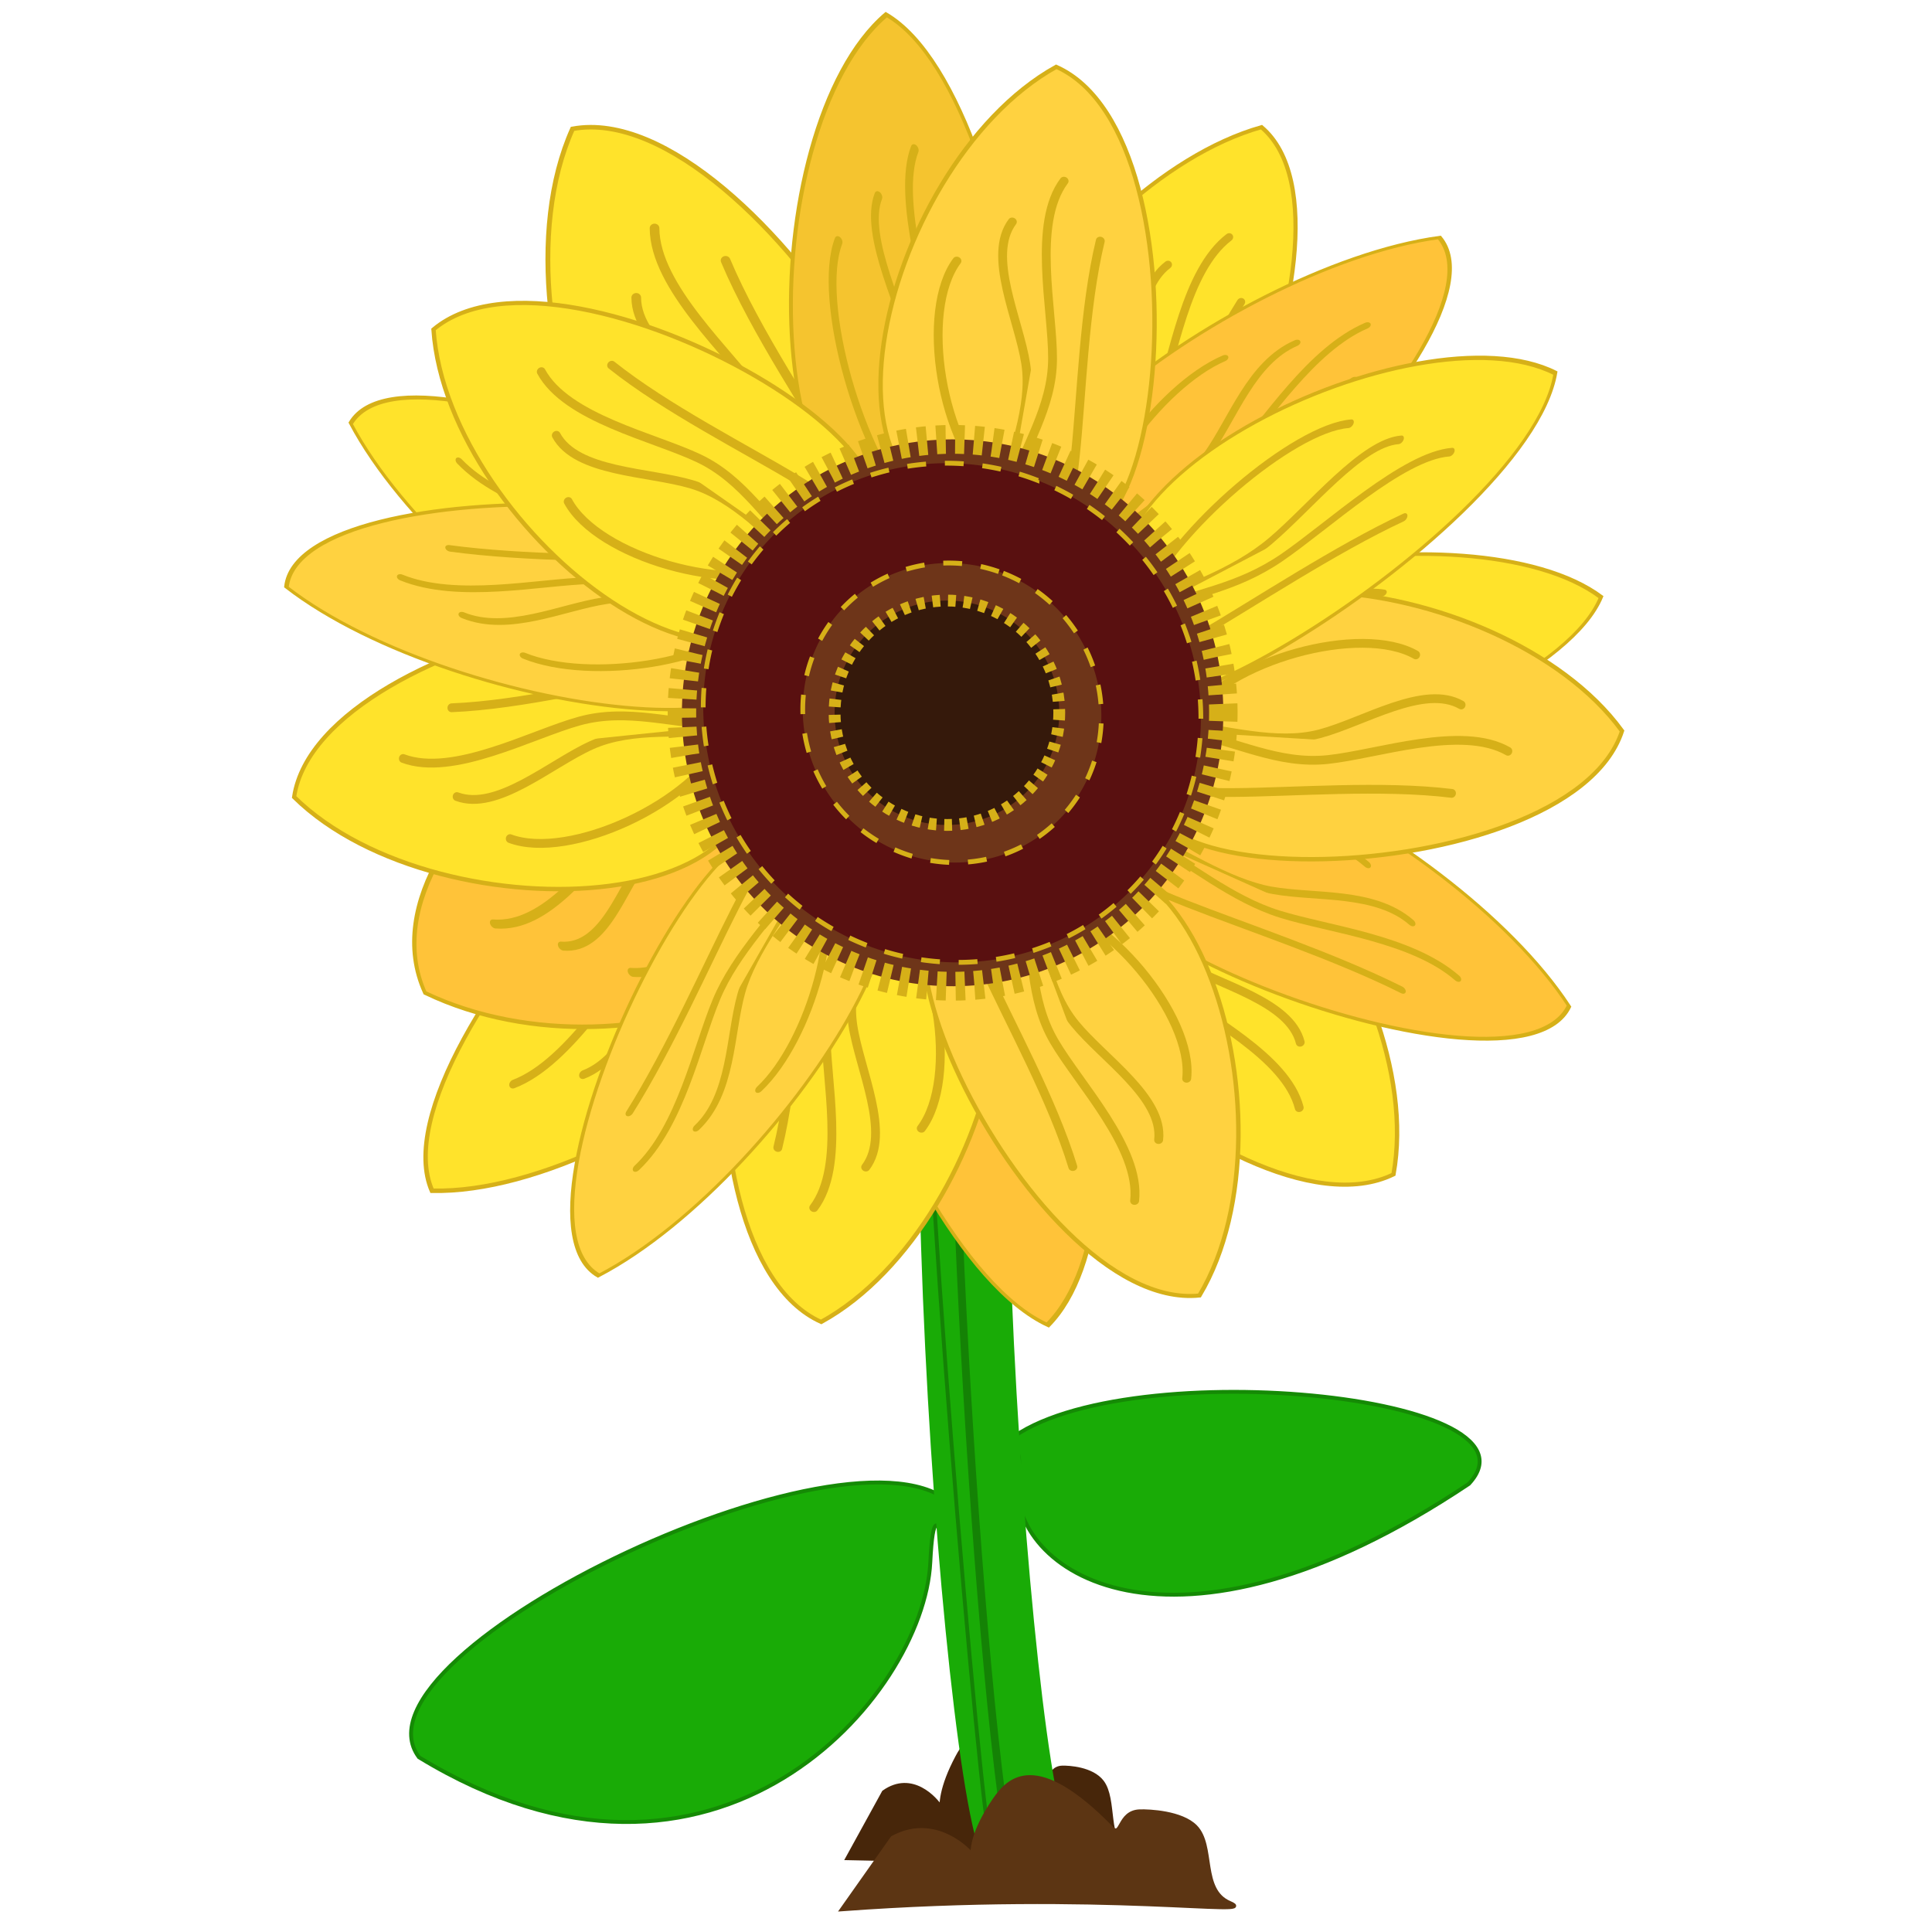 <?xml version="1.0" encoding="utf-8"?>
<svg viewBox="0 0 500 500" xmlns="http://www.w3.org/2000/svg" xmlns:bx="https://boxy-svg.com">
  <g transform="matrix(1, 0, 0, 1, -0.741, -244.432)">
    <path style="stroke: rgb(21, 138, 5); fill: rgb(25, 171, 6);" d="M 109.171 699.212 C 88.808 671.989 226.764 606.189 248.638 635.431 C 246.981 663.559 242.852 621.757 241.504 648.745 C 239.758 683.679 185.837 745.973 109.171 699.212 Z"/>
    <path style="stroke: rgb(21, 138, 5); fill: rgb(25, 171, 6);" d="M 265.797 609.32 C 237.823 626.594 350.854 668.351 380.904 649.794 C 387.899 631.945 371.14 658.473 378.087 641.346 C 387.081 619.177 354.08 579.645 265.797 609.32 Z" transform="matrix(-0.965, 0.262, -0.262, -0.965, 797.017, 1146.812)"/>
    <path style="stroke: rgb(71, 38, 10); fill: rgb(71, 38, 10);" d="M 220.059 725.341 L 229.461 708.235 C 236.786 703.045 242.894 710.059 244.191 712.128 C 247.795 717.876 240.068 714.914 248.483 699.135 C 251.196 694.05 256.254 687.501 270.216 705.773 C 272.318 708.527 271.519 702.032 275.595 701.883 C 277.345 701.818 283.334 702.163 285.947 705.56 C 289.476 710.148 286.76 720.782 292.34 723.817 C 298.643 727.245 274.763 726.504 220.059 725.341 Z"/>
    <path style="fill: rgba(25, 171, 6, 0); stroke: rgb(25, 171, 6); stroke-width: 23px;" d="M 256.923 445.736 C 238.866 499.74 260.512 760.339 269.868 720.153"/>
    <path style="fill: rgba(20, 130, 5, 0); stroke: rgb(20, 130, 5);" d="M 241.513 509.965 C 237.225 511.68 254.93 722.979 257.333 722.017"/>
    <path style="fill: rgba(20, 130, 5, 0); stroke: rgb(20, 130, 5); stroke-width: 2px;" d="M 263.638 731.351 C 253.831 690.85 242.655 486.915 250.132 486.527"/>
    <path style="fill: rgb(92, 53, 19); stroke: rgb(92, 53, 19);" d="M 218.641 738.56 L 231.698 720.061 C 241.867 714.449 250.349 722.035 252.149 724.271 C 257.153 730.487 246.425 727.284 258.108 710.22 C 261.872 704.722 268.896 697.64 288.282 717.4 C 291.202 720.377 290.09 713.355 295.751 713.193 C 298.181 713.122 306.496 713.496 310.125 717.17 C 315.025 722.131 311.252 733.63 319 736.911 C 327.751 740.619 286.71 733.572 218.641 738.56 Z"/>
  </g>
  <g transform="matrix(1.156, 0, 0, 1.131, -45.275, 75.064)" style="">
    <g transform="matrix(1.082, -0.004, 0.004, 1.035, 97.666, -100.256)" style="">
      <path style="fill: rgb(255, 227, 43); stroke: rgb(214, 176, 24);" d="M 112.561 156.986 C 72.092 195.018 46.171 100.411 70.31 58.093 C 109.423 55.175 158.119 176.085 112.561 156.986 Z" transform="matrix(0.993, -0.116, 0.116, 0.993, -12.386, 11.943)"/>
      <path d="M 111.192 155.846 C 94.534 153.913 72.479 129.574 72.479 114.304" style="fill: rgb(255, 227, 43); stroke-linejoin: round; stroke-linecap: round; stroke-width: 2px; stroke: rgb(214, 176, 24);"/>
      <path d="M 112.644 155.806 C 108.567 146.326 106.144 133.836 98.901 125.799 C 91.637 117.74 77.212 109.25 77.212 98.822" style="stroke-linecap: round; stroke-linejoin: round; fill: rgb(255, 227, 43); stroke-width: 2px; stroke: rgb(214, 176, 24);"/>
      <path d="M 113.575 154.528 C 109.833 142.713 109.722 131.138 103.074 121.119 C 96.407 111.073 81.054 96.497 81.054 83.499" style="stroke-linecap: round; stroke-linejoin: round; fill: rgb(255, 227, 43); stroke-width: 2px; stroke: rgb(214, 176, 24);"/>
      <path d="M 117.699 153.813 C 141.656 163.102 108.106 122.522 95.724 90.704" style="fill: rgb(255, 227, 43); stroke-linejoin: round; stroke-linecap: round; stroke-width: 2px; stroke: rgb(214, 176, 24);"/>
    </g>
    <g transform="matrix(0.506, -0.483, 0.718, 0.766, 41.07, 14.403)" style="">
      <path style="fill: rgb(255, 227, 43); stroke: rgb(214, 176, 24);" d="M 112.561 156.986 C 72.092 195.018 46.171 100.411 70.31 58.093 C 109.423 55.175 158.119 176.085 112.561 156.986 Z" transform="matrix(0.993, -0.116, 0.116, 0.993, -12.386, 11.943)"/>
      <path d="M 111.192 155.846 C 94.534 153.913 72.479 129.574 72.479 114.304" style="fill: rgb(255, 227, 43); stroke-linejoin: round; stroke-linecap: round; stroke-width: 2px; stroke: rgb(214, 176, 24);"/>
      <path d="M 112.644 155.806 C 108.567 146.326 106.144 133.836 98.901 125.799 C 91.637 117.74 77.212 109.25 77.212 98.822" style="stroke-linecap: round; stroke-linejoin: round; fill: rgb(255, 227, 43); stroke-width: 2px; stroke: rgb(214, 176, 24);"/>
      <path d="M 113.575 154.528 C 109.833 142.713 109.722 131.138 103.074 121.119 C 96.407 111.073 81.054 96.497 81.054 83.499" style="stroke-linecap: round; stroke-linejoin: round; fill: rgb(255, 227, 43); stroke-width: 2px; stroke: rgb(214, 176, 24);"/>
      <path d="M 117.699 153.813 C 141.656 163.102 108.106 122.522 95.724 90.704" style="fill: rgb(255, 227, 43); stroke-linejoin: round; stroke-linecap: round; stroke-width: 2px; stroke: rgb(214, 176, 24);"/>
    </g>
    <g transform="matrix(-0.188, -0.951, 0.974, -0.38, 88.071, 290.491)" style="">
      <path style="fill: rgb(255, 227, 43); stroke: rgb(214, 176, 24);" d="M 112.561 156.986 C 72.092 195.018 46.171 100.411 70.31 58.093 C 109.423 55.175 158.119 176.085 112.561 156.986 Z" transform="matrix(0.993, -0.116, 0.116, 0.993, -12.386, 11.943)"/>
      <path d="M 111.192 155.846 C 94.534 153.913 72.479 129.574 72.479 114.304" style="fill: rgb(255, 227, 43); stroke-linejoin: round; stroke-linecap: round; stroke-width: 2px; stroke: rgb(214, 176, 24);"/>
      <path d="M 112.644 155.806 C 108.567 146.326 106.144 133.836 98.901 125.799 C 91.637 117.74 77.212 109.25 77.212 98.822" style="stroke-linecap: round; stroke-linejoin: round; fill: rgb(255, 227, 43); stroke-width: 2px; stroke: rgb(214, 176, 24);"/>
      <path d="M 113.575 154.528 C 109.833 142.713 109.722 131.138 103.074 121.119 C 96.407 111.073 81.054 96.497 81.054 83.499" style="stroke-linecap: round; stroke-linejoin: round; fill: rgb(255, 227, 43); stroke-width: 2px; stroke: rgb(214, 176, 24);"/>
      <path d="M 117.699 153.813 C 141.656 163.102 108.106 122.522 95.724 90.704" style="fill: rgb(255, 227, 43); stroke-linejoin: round; stroke-linecap: round; stroke-width: 2px; stroke: rgb(214, 176, 24);"/>
    </g>
    <g transform="matrix(0.554, 0.72, -0.755, 0.592, 332.44, -119.868)" style="">
      <path style="fill: rgb(255, 227, 43); stroke: rgb(214, 176, 24);" d="M 112.561 156.986 C 72.092 195.018 46.171 100.411 70.31 58.093 C 109.423 55.175 158.119 176.085 112.561 156.986 Z" transform="matrix(0.993, -0.116, 0.116, 0.993, -12.386, 11.943)"/>
      <path d="M 111.192 155.846 C 94.534 153.913 72.479 129.574 72.479 114.304" style="fill: rgb(255, 227, 43); stroke-linejoin: round; stroke-linecap: round; stroke-width: 2px; stroke: rgb(214, 176, 24);"/>
      <path d="M 112.644 155.806 C 108.567 146.326 106.144 133.836 98.901 125.799 C 91.637 117.74 77.212 109.25 77.212 98.822" style="stroke-linecap: round; stroke-linejoin: round; fill: rgb(255, 227, 43); stroke-width: 2px; stroke: rgb(214, 176, 24);"/>
      <path d="M 113.575 154.528 C 109.833 142.713 109.722 131.138 103.074 121.119 C 96.407 111.073 81.054 96.497 81.054 83.499" style="stroke-linecap: round; stroke-linejoin: round; fill: rgb(255, 227, 43); stroke-width: 2px; stroke: rgb(214, 176, 24);"/>
      <path d="M 117.699 153.813 C 141.656 163.102 108.106 122.522 95.724 90.704" style="fill: rgb(255, 227, 43); stroke-linejoin: round; stroke-linecap: round; stroke-width: 2px; stroke: rgb(214, 176, 24);"/>
    </g>
    <g transform="matrix(-0.499, 0.808, -0.848, -0.144, 481.741, 27.26)" style="">
      <path style="fill: rgb(255, 227, 43); stroke: rgb(214, 176, 24);" d="M 112.561 156.986 C 72.092 195.018 46.171 100.411 70.31 58.093 C 109.423 55.175 158.119 176.085 112.561 156.986 Z" transform="matrix(0.993, -0.116, 0.116, 0.993, -12.386, 11.943)"/>
      <path d="M 111.192 155.846 C 94.534 153.913 72.479 129.574 72.479 114.304" style="fill: rgb(255, 227, 43); stroke-linejoin: round; stroke-linecap: round; stroke-width: 2px; stroke: rgb(214, 176, 24);"/>
      <path d="M 112.644 155.806 C 108.567 146.326 106.144 133.836 98.901 125.799 C 91.637 117.74 77.212 109.25 77.212 98.822" style="stroke-linecap: round; stroke-linejoin: round; fill: rgb(255, 227, 43); stroke-width: 2px; stroke: rgb(214, 176, 24);"/>
      <path d="M 113.575 154.528 C 109.833 142.713 109.722 131.138 103.074 121.119 C 96.407 111.073 81.054 96.497 81.054 83.499" style="stroke-linecap: round; stroke-linejoin: round; fill: rgb(255, 227, 43); stroke-width: 2px; stroke: rgb(214, 176, 24);"/>
      <path d="M 117.699 153.813 C 141.656 163.102 108.106 122.522 95.724 90.704" style="fill: rgb(255, 227, 43); stroke-linejoin: round; stroke-linecap: round; stroke-width: 2px; stroke: rgb(214, 176, 24);"/>
    </g>
    <g transform="matrix(-0.941, -0.616, 0.167, -0.847, 323.848, 328.421)" style="">
      <path d="M 111.192 155.846 C 94.534 153.913 72.479 129.574 72.479 114.304" style="stroke-linejoin: round; stroke-linecap: round; stroke-width: 2px; fill: rgb(255, 195, 57); stroke: rgb(214, 176, 24);"/>
      <path d="M 112.644 155.806 C 108.567 146.326 106.144 133.836 98.901 125.799 C 91.637 117.74 77.212 109.25 77.212 98.822" style="stroke-linecap: round; stroke-linejoin: round; stroke-width: 2px; fill: rgb(255, 195, 57); stroke: rgb(214, 176, 24);"/>
      <path d="M 113.575 154.528 C 109.833 142.713 109.722 131.138 103.074 121.119 C 96.407 111.073 81.054 96.497 81.054 83.499" style="stroke-linecap: round; stroke-linejoin: round; stroke-width: 2px; fill: rgb(255, 195, 57); stroke: rgb(214, 176, 24);"/>
      <path d="M 117.699 153.813 C 141.656 163.102 108.106 122.522 95.724 90.704" style="stroke-linejoin: round; stroke-linecap: round; stroke-width: 2px; fill: rgb(255, 195, 57); stroke: rgb(214, 176, 24);"/>
      <path style="fill: rgb(255, 195, 57); stroke: rgb(214, 176, 24);" d="M 112.561 156.986 C 72.092 195.018 46.171 100.411 70.31 58.093 C 109.423 55.175 158.119 176.085 112.561 156.986 Z" transform="matrix(0.993, -0.116, 0.116, 0.993, -12.386, 11.943)"/>
    </g>
    <g transform="matrix(-0.956, 0.281, -0.225, -0.906, 426.311, 240.014)" style="">
      <path style="fill: rgb(255, 227, 43); stroke: rgb(214, 176, 24);" d="M 112.561 156.986 C 72.092 195.018 46.171 100.411 70.31 58.093 C 109.423 55.175 158.119 176.085 112.561 156.986 Z" transform="matrix(0.993, -0.116, 0.116, 0.993, -12.386, 11.943)"/>
      <path d="M 111.192 155.846 C 94.534 153.913 72.479 129.574 72.479 114.304" style="fill: rgb(255, 227, 43); stroke-linejoin: round; stroke-linecap: round; stroke-width: 2px; stroke: rgb(214, 176, 24);"/>
      <path d="M 112.644 155.806 C 108.567 146.326 106.144 133.836 98.901 125.799 C 91.637 117.74 77.212 109.25 77.212 98.822" style="stroke-linecap: round; stroke-linejoin: round; fill: rgb(255, 227, 43); stroke-width: 2px; stroke: rgb(214, 176, 24);"/>
      <path d="M 113.575 154.528 C 109.833 142.713 109.722 131.138 103.074 121.119 C 96.407 111.073 81.054 96.497 81.054 83.499" style="stroke-linecap: round; stroke-linejoin: round; fill: rgb(255, 227, 43); stroke-width: 2px; stroke: rgb(214, 176, 24);"/>
      <path d="M 117.699 153.813 C 141.656 163.102 108.106 122.522 95.724 90.704" style="fill: rgb(255, 227, 43); stroke-linejoin: round; stroke-linecap: round; stroke-width: 2px; stroke: rgb(214, 176, 24);"/>
    </g>
    <g transform="matrix(-0.285, -1.029, 0.922, 0.073, 95.918, 222.366)" style="">
      <path style="fill: rgb(255, 195, 57); stroke: rgb(214, 176, 24);" d="M 112.561 156.986 C 72.092 195.018 46.171 100.411 70.31 58.093 C 109.423 55.175 158.119 176.085 112.561 156.986 Z" transform="matrix(0.993, -0.116, 0.116, 0.993, -12.386, 11.943)"/>
      <path d="M 111.192 155.846 C 94.534 153.913 72.479 129.574 72.479 114.304" style="stroke-linejoin: round; stroke-linecap: round; stroke-width: 2px; fill: rgb(255, 195, 57); stroke: rgb(214, 176, 24);"/>
      <path d="M 112.644 155.806 C 108.567 146.326 106.144 133.836 98.901 125.799 C 91.637 117.74 77.212 109.25 77.212 98.822" style="stroke-linecap: round; stroke-linejoin: round; stroke-width: 2px; fill: rgb(255, 195, 57); stroke: rgb(214, 176, 24);"/>
      <path d="M 113.575 154.528 C 109.833 142.713 109.722 131.138 103.074 121.119 C 96.407 111.073 81.054 96.497 81.054 83.499" style="stroke-linecap: round; stroke-linejoin: round; stroke-width: 2px; fill: rgb(255, 195, 57); stroke: rgb(214, 176, 24);"/>
      <path d="M 117.699 153.813 C 141.656 163.102 108.106 122.522 95.724 90.704" style="stroke-linejoin: round; stroke-linecap: round; stroke-width: 2px; fill: rgb(255, 195, 57); stroke: rgb(214, 176, 24);"/>
    </g>
    <g transform="matrix(0.316, -0.953, 0.865, 0.33, 31.555, 156.878)" style="">
      <path style="fill: rgb(255, 227, 43); stroke: rgb(214, 176, 24);" d="M 112.561 156.986 C 72.092 195.018 46.171 100.411 70.31 58.093 C 109.423 55.175 158.119 176.085 112.561 156.986 Z" transform="matrix(0.993, -0.116, 0.116, 0.993, -12.386, 11.943)"/>
      <path d="M 111.192 155.846 C 94.534 153.913 72.479 129.574 72.479 114.304" style="fill: rgb(255, 227, 43); stroke-linejoin: round; stroke-linecap: round; stroke-width: 2px; stroke: rgb(214, 176, 24);"/>
      <path d="M 112.644 155.806 C 108.567 146.326 106.144 133.836 98.901 125.799 C 91.637 117.74 77.212 109.25 77.212 98.822" style="stroke-linecap: round; stroke-linejoin: round; fill: rgb(255, 227, 43); stroke-width: 2px; stroke: rgb(214, 176, 24);"/>
      <path d="M 113.575 154.528 C 109.833 142.713 109.722 131.138 103.074 121.119 C 96.407 111.073 81.054 96.497 81.054 83.499" style="stroke-linecap: round; stroke-linejoin: round; fill: rgb(255, 227, 43); stroke-width: 2px; stroke: rgb(214, 176, 24);"/>
      <path d="M 117.699 153.813 C 141.656 163.102 108.106 122.522 95.724 90.704" style="fill: rgb(255, 227, 43); stroke-linejoin: round; stroke-linecap: round; stroke-width: 2px; stroke: rgb(214, 176, 24);"/>
    </g>
    <g transform="matrix(0.807, 0.683, -0.329, 0.873, 206.014, -160.518)" style="" bx:origin="0.442 0.89">
      <path style="fill: rgb(245, 196, 47); stroke: rgb(214, 176, 24);" d="M 112.561 156.986 C 72.092 195.018 46.171 100.411 70.31 58.093 C 109.423 55.175 158.119 176.085 112.561 156.986 Z" transform="matrix(0.993, -0.116, 0.116, 0.993, -12.386, 11.943)"/>
      <path d="M 111.192 155.846 C 94.534 153.913 72.479 129.574 72.479 114.304" style="stroke-linejoin: round; stroke-linecap: round; stroke-width: 2px; fill: rgb(245, 196, 47); stroke: rgb(214, 176, 24);"/>
      <path d="M 112.644 155.806 C 108.567 146.326 106.144 133.836 98.901 125.799 C 91.637 117.74 77.212 109.25 77.212 98.822" style="stroke-linecap: round; stroke-linejoin: round; stroke-width: 2px; fill: rgb(245, 196, 47); stroke: rgb(214, 176, 24);"/>
      <path d="M 113.575 154.528 C 109.833 142.713 109.722 131.138 103.074 121.119 C 96.407 111.073 81.054 96.497 81.054 83.499" style="stroke-linecap: round; stroke-linejoin: round; stroke-width: 2px; fill: rgb(245, 196, 47); stroke: rgb(214, 176, 24);"/>
      <path d="M 117.699 153.813 C 141.656 163.102 108.106 122.522 95.724 90.704" style="stroke-linejoin: round; stroke-linecap: round; stroke-width: 2px; fill: rgb(245, 196, 47); stroke: rgb(214, 176, 24);"/>
    </g>
    <g transform="matrix(0.279, 0.644, -0.957, 0.422, 402.339, -79.294)" style="">
      <path style="fill: rgb(255, 195, 57); stroke: rgb(214, 176, 24);" d="M 112.561 156.986 C 72.092 195.018 46.171 100.411 70.31 58.093 C 109.423 55.175 158.119 176.085 112.561 156.986 Z" transform="matrix(0.993, -0.116, 0.116, 0.993, -12.386, 11.943)"/>
      <path d="M 111.192 155.846 C 94.534 153.913 72.479 129.574 72.479 114.304" style="stroke-linejoin: round; stroke-linecap: round; stroke-width: 2px; fill: rgb(255, 195, 57); stroke: rgb(214, 176, 24);"/>
      <path d="M 112.644 155.806 C 108.567 146.326 106.144 133.836 98.901 125.799 C 91.637 117.74 77.212 109.25 77.212 98.822" style="stroke-linecap: round; stroke-linejoin: round; stroke-width: 2px; fill: rgb(255, 195, 57); stroke: rgb(214, 176, 24);"/>
      <path d="M 113.575 154.528 C 109.833 142.713 109.722 131.138 103.074 121.119 C 96.407 111.073 81.054 96.497 81.054 83.499" style="stroke-linecap: round; stroke-linejoin: round; stroke-width: 2px; fill: rgb(255, 195, 57); stroke: rgb(214, 176, 24);"/>
      <path d="M 117.699 153.813 C 141.656 163.102 108.106 122.522 95.724 90.704" style="stroke-linejoin: round; stroke-linecap: round; stroke-width: 2px; fill: rgb(255, 195, 57); stroke: rgb(214, 176, 24);"/>
    </g>
    <g transform="matrix(-0.461, 0.528, -0.784, -0.697, 468.211, 172.822)" style="">
      <path style="fill: rgb(255, 195, 57); stroke: rgb(214, 176, 24);" d="M 112.561 156.986 C 72.092 195.018 46.171 100.411 70.31 58.093 C 109.423 55.175 158.119 176.085 112.561 156.986 Z" transform="matrix(0.993, -0.116, 0.116, 0.993, -12.386, 11.943)"/>
      <path d="M 111.192 155.846 C 94.534 153.913 72.479 129.574 72.479 114.304" style="stroke-linejoin: round; stroke-linecap: round; stroke-width: 2px; fill: rgb(255, 195, 57); stroke: rgb(214, 176, 24);"/>
      <path d="M 112.644 155.806 C 108.567 146.326 106.144 133.836 98.901 125.799 C 91.637 117.74 77.212 109.25 77.212 98.822" style="stroke-linecap: round; stroke-linejoin: round; stroke-width: 2px; fill: rgb(255, 195, 57); stroke: rgb(214, 176, 24);"/>
      <path d="M 113.575 154.528 C 109.833 142.713 109.722 131.138 103.074 121.119 C 96.407 111.073 81.054 96.497 81.054 83.499" style="stroke-linecap: round; stroke-linejoin: round; stroke-width: 2px; fill: rgb(255, 195, 57); stroke: rgb(214, 176, 24);"/>
      <path d="M 117.699 153.813 C 141.656 163.102 108.106 122.522 95.724 90.704" style="stroke-linejoin: round; stroke-linecap: round; stroke-width: 2px; fill: rgb(255, 195, 57); stroke: rgb(214, 176, 24);"/>
    </g>
    <g transform="matrix(-0.467, 0.887, -0.8, -0.469, 481.447, 72.812)" style="">
      <path style="fill: rgb(255, 210, 64); stroke: rgb(214, 176, 24);" d="M 112.561 156.986 C 72.092 195.018 46.171 100.411 70.31 58.093 C 109.423 55.175 158.119 176.085 112.561 156.986 Z" transform="matrix(0.993, -0.116, 0.116, 0.993, -12.386, 11.943)"/>
      <path d="M 111.192 155.846 C 94.534 153.913 72.479 129.574 72.479 114.304" style="stroke-linejoin: round; stroke-linecap: round; stroke-width: 2px; fill: rgb(255, 210, 64); stroke: rgb(214, 176, 24);"/>
      <path d="M 112.644 155.806 C 108.567 146.326 106.144 133.836 98.901 125.799 C 91.637 117.74 77.212 109.25 77.212 98.822" style="stroke-linecap: round; stroke-linejoin: round; stroke-width: 2px; fill: rgb(255, 210, 64); stroke: rgb(214, 176, 24);"/>
      <path d="M 113.575 154.528 C 109.833 142.713 109.722 131.138 103.074 121.119 C 96.407 111.073 81.054 96.497 81.054 83.499" style="stroke-linecap: round; stroke-linejoin: round; stroke-width: 2px; fill: rgb(255, 210, 64); stroke: rgb(214, 176, 24);"/>
      <path d="M 117.699 153.813 C 141.656 163.102 108.106 122.522 95.724 90.704" style="stroke-linejoin: round; stroke-linecap: round; stroke-width: 2px; fill: rgb(255, 210, 64); stroke: rgb(214, 176, 24);"/>
    </g>
    <g transform="matrix(0.822, 0.566, -0.55, 0.751, 256.697, -133.565)" style="">
      <path style="fill: rgb(255, 210, 64); stroke: rgb(214, 176, 24);" d="M 112.561 156.986 C 72.092 195.018 46.171 100.411 70.31 58.093 C 109.423 55.175 158.119 176.085 112.561 156.986 Z" transform="matrix(0.993, -0.116, 0.116, 0.993, -12.386, 11.943)"/>
      <path d="M 111.192 155.846 C 94.534 153.913 72.479 129.574 72.479 114.304" style="stroke-linejoin: round; stroke-linecap: round; stroke-width: 2px; fill: rgb(255, 210, 64); stroke: rgb(214, 176, 24);"/>
      <path d="M 112.644 155.806 C 108.567 146.326 106.144 133.836 98.901 125.799 C 91.637 117.74 77.212 109.25 77.212 98.822" style="stroke-linecap: round; stroke-linejoin: round; stroke-width: 2px; fill: rgb(255, 210, 64); stroke: rgb(214, 176, 24);"/>
      <path d="M 113.575 154.528 C 109.833 142.713 109.722 131.138 103.074 121.119 C 96.407 111.073 81.054 96.497 81.054 83.499" style="stroke-linecap: round; stroke-linejoin: round; stroke-width: 2px; fill: rgb(255, 210, 64); stroke: rgb(214, 176, 24);"/>
      <path d="M 117.699 153.813 C 141.656 163.102 108.106 122.522 95.724 90.704" style="stroke-linejoin: round; stroke-linecap: round; stroke-width: 2px; fill: rgb(255, 210, 64); stroke: rgb(214, 176, 24);"/>
    </g>
    <g transform="matrix(-0.317, 0.988, -0.821, 0.064, 458.189, -48.333)" style="">
      <path style="fill: rgb(255, 227, 43); stroke: rgb(214, 176, 24);" d="M 112.561 156.986 C 72.092 195.018 46.171 100.411 70.31 58.093 C 109.423 55.175 158.119 176.085 112.561 156.986 Z" transform="matrix(0.993, -0.116, 0.116, 0.993, -12.386, 11.943)"/>
      <path d="M 111.192 155.846 C 94.534 153.913 72.479 129.574 72.479 114.304" style="fill: rgb(255, 227, 43); stroke-linejoin: round; stroke-linecap: round; stroke-width: 2px; stroke: rgb(214, 176, 24);"/>
      <path d="M 112.644 155.806 C 108.567 146.326 106.144 133.836 98.901 125.799 C 91.637 117.74 77.212 109.25 77.212 98.822" style="stroke-linecap: round; stroke-linejoin: round; fill: rgb(255, 227, 43); stroke-width: 2px; stroke: rgb(214, 176, 24);"/>
      <path d="M 113.575 154.528 C 109.833 142.713 109.722 131.138 103.074 121.119 C 96.407 111.073 81.054 96.497 81.054 83.499" style="stroke-linecap: round; stroke-linejoin: round; fill: rgb(255, 227, 43); stroke-width: 2px; stroke: rgb(214, 176, 24);"/>
      <path d="M 117.699 153.813 C 141.656 163.102 108.106 122.522 95.724 90.704" style="fill: rgb(255, 227, 43); stroke-linejoin: round; stroke-linecap: round; stroke-width: 2px; stroke: rgb(214, 176, 24);"/>
    </g>
    <g transform="matrix(0.264, -0.651, 0.966, 0.4, 26.963, 85.146)" style="">
      <path style="fill: rgb(255, 210, 64); stroke: rgb(214, 176, 24);" d="M 112.561 156.986 C 72.092 195.018 46.171 100.411 70.31 58.093 C 109.423 55.175 158.119 176.085 112.561 156.986 Z" transform="matrix(0.993, -0.116, 0.116, 0.993, -12.386, 11.943)"/>
      <path d="M 111.192 155.846 C 94.534 153.913 72.479 129.574 72.479 114.304" style="stroke-linejoin: round; stroke-linecap: round; stroke-width: 2px; fill: rgb(255, 210, 64); stroke: rgb(214, 176, 24);"/>
      <path d="M 112.644 155.806 C 108.567 146.326 106.144 133.836 98.901 125.799 C 91.637 117.74 77.212 109.25 77.212 98.822" style="stroke-linecap: round; stroke-linejoin: round; stroke-width: 2px; fill: rgb(255, 210, 64); stroke: rgb(214, 176, 24);"/>
      <path d="M 113.575 154.528 C 109.833 142.713 109.722 131.138 103.074 121.119 C 96.407 111.073 81.054 96.497 81.054 83.499" style="stroke-linecap: round; stroke-linejoin: round; stroke-width: 2px; fill: rgb(255, 210, 64); stroke: rgb(214, 176, 24);"/>
      <path d="M 117.699 153.813 C 141.656 163.102 108.106 122.522 95.724 90.704" style="stroke-linejoin: round; stroke-linecap: round; stroke-width: 2px; fill: rgb(255, 210, 64); stroke: rgb(214, 176, 24);"/>
    </g>
    <g transform="matrix(-0.82, -0.57, 0.553, -0.748, 241.627, 318.679)" style="">
      <path style="fill: rgb(255, 227, 43); stroke: rgb(214, 176, 24);" d="M 112.561 156.986 C 72.092 195.018 46.171 100.411 70.31 58.093 C 109.423 55.175 158.119 176.085 112.561 156.986 Z" transform="matrix(0.993, -0.116, 0.116, 0.993, -12.386, 11.943)"/>
      <path d="M 111.192 155.846 C 94.534 153.913 72.479 129.574 72.479 114.304" style="fill: rgb(255, 227, 43); stroke-linejoin: round; stroke-linecap: round; stroke-width: 2px; stroke: rgb(214, 176, 24);"/>
      <path d="M 112.644 155.806 C 108.567 146.326 106.144 133.836 98.901 125.799 C 91.637 117.74 77.212 109.25 77.212 98.822" style="stroke-linecap: round; stroke-linejoin: round; fill: rgb(255, 227, 43); stroke-width: 2px; stroke: rgb(214, 176, 24);"/>
      <path d="M 113.575 154.528 C 109.833 142.713 109.722 131.138 103.074 121.119 C 96.407 111.073 81.054 96.497 81.054 83.499" style="stroke-linecap: round; stroke-linejoin: round; fill: rgb(255, 227, 43); stroke-width: 2px; stroke: rgb(214, 176, 24);"/>
      <path d="M 117.699 153.813 C 141.656 163.102 108.106 122.522 95.724 90.704" style="fill: rgb(255, 227, 43); stroke-linejoin: round; stroke-linecap: round; stroke-width: 2px; stroke: rgb(214, 176, 24);"/>
    </g>
    <g transform="matrix(-0.481, -0.509, 0.756, -0.728, 157.58, 302.925)" style="">
      <path style="fill: rgb(255, 210, 64); stroke: rgb(214, 176, 24);" d="M 112.561 156.986 C 72.092 195.018 46.171 100.411 70.31 58.093 C 109.423 55.175 158.119 176.085 112.561 156.986 Z" transform="matrix(0.993, -0.116, 0.116, 0.993, -12.386, 11.943)"/>
      <path d="M 111.192 155.846 C 94.534 153.913 72.479 129.574 72.479 114.304" style="stroke-linejoin: round; stroke-linecap: round; stroke-width: 2px; fill: rgb(255, 210, 64); stroke: rgb(214, 176, 24);"/>
      <path d="M 112.644 155.806 C 108.567 146.326 106.144 133.836 98.901 125.799 C 91.637 117.74 77.212 109.25 77.212 98.822" style="stroke-linecap: round; stroke-linejoin: round; stroke-width: 2px; fill: rgb(255, 210, 64); stroke: rgb(214, 176, 24);"/>
      <path d="M 113.575 154.528 C 109.833 142.713 109.722 131.138 103.074 121.119 C 96.407 111.073 81.054 96.497 81.054 83.499" style="stroke-linecap: round; stroke-linejoin: round; stroke-width: 2px; fill: rgb(255, 210, 64); stroke: rgb(214, 176, 24);"/>
      <path d="M 117.699 153.813 C 141.656 163.102 108.106 122.522 95.724 90.704" style="stroke-linejoin: round; stroke-linecap: round; stroke-width: 2px; fill: rgb(255, 210, 64); stroke: rgb(214, 176, 24);"/>
    </g>
    <g transform="matrix(-0.993, -0.073, 0.102, -0.928, 365.149, 291.804)" style="">
      <path style="fill: rgb(255, 210, 64); stroke: rgb(214, 176, 24);" d="M 112.561 156.986 C 72.092 195.018 46.171 100.411 70.31 58.093 C 109.423 55.175 158.119 176.085 112.561 156.986 Z" transform="matrix(0.993, -0.116, 0.116, 0.993, -12.386, 11.943)"/>
      <path d="M 111.192 155.846 C 94.534 153.913 72.479 129.574 72.479 114.304" style="stroke-linejoin: round; stroke-linecap: round; stroke-width: 2px; fill: rgb(255, 210, 64); stroke: rgb(214, 176, 24);"/>
      <path d="M 112.644 155.806 C 108.567 146.326 106.144 133.836 98.901 125.799 C 91.637 117.74 77.212 109.25 77.212 98.822" style="stroke-linecap: round; stroke-linejoin: round; stroke-width: 2px; fill: rgb(255, 210, 64); stroke: rgb(214, 176, 24);"/>
      <path d="M 113.575 154.528 C 109.833 142.713 109.722 131.138 103.074 121.119 C 96.407 111.073 81.054 96.497 81.054 83.499" style="stroke-linecap: round; stroke-linejoin: round; stroke-width: 2px; fill: rgb(255, 210, 64); stroke: rgb(214, 176, 24);"/>
      <path d="M 117.699 153.813 C 141.656 163.102 108.106 122.522 95.724 90.704" style="stroke-linejoin: round; stroke-linecap: round; stroke-width: 2px; fill: rgb(255, 210, 64); stroke: rgb(214, 176, 24);"/>
    </g>
    <g transform="matrix(0.86, -0.505, 0.435, 0.824, 54.286, -9.239)" style="">
      <path style="fill: rgb(255, 227, 43); stroke: rgb(214, 176, 24);" d="M 112.561 156.986 C 72.092 195.018 46.171 100.411 70.31 58.093 C 109.423 55.175 158.119 176.085 112.561 156.986 Z" transform="matrix(0.993, -0.116, 0.116, 0.993, -12.386, 11.943)"/>
      <path d="M 111.192 155.846 C 94.534 153.913 72.479 129.574 72.479 114.304" style="fill: rgb(255, 227, 43); stroke-linejoin: round; stroke-linecap: round; stroke-width: 2px; stroke: rgb(214, 176, 24);"/>
      <path d="M 112.644 155.806 C 108.567 146.326 106.144 133.836 98.901 125.799 C 91.637 117.74 77.212 109.25 77.212 98.822" style="stroke-linecap: round; stroke-linejoin: round; fill: rgb(255, 227, 43); stroke-width: 2px; stroke: rgb(214, 176, 24);"/>
      <path d="M 113.575 154.528 C 109.833 142.713 109.722 131.138 103.074 121.119 C 96.407 111.073 81.054 96.497 81.054 83.499" style="stroke-linecap: round; stroke-linejoin: round; fill: rgb(255, 227, 43); stroke-width: 2px; stroke: rgb(214, 176, 24);"/>
      <path d="M 117.699 153.813 C 141.656 163.102 108.106 122.522 95.724 90.704" style="fill: rgb(255, 227, 43); stroke-linejoin: round; stroke-linecap: round; stroke-width: 2px; stroke: rgb(214, 176, 24);"/>
    </g>
    <g transform="matrix(1.053, -0.004, 0.004, 1.107, -36.487, -97.551)" style="">
      <circle style="paint-order: stroke; stroke-linejoin: round; stroke-width: 6.056px; stroke-dasharray: 2px; fill: rgb(110, 53, 25); stroke: rgb(214, 176, 24);" cx="261.082" cy="157.289" r="57.555" transform="matrix(1, 0, 0, 0.982, 12.627, 22.039)"/>
      <path d="M 483.379 187.914 m -51.367 0 a 51.367 53.105 0 1 0 102.734 0 a 51.367 53.105 0 1 0 -102.734 0 Z M 483.379 187.914 m -30.821 0 a 30.821 31.865 0 0 1 61.642 0 a 30.821 31.865 0 0 1 -61.642 0 Z" style="stroke-dasharray: 4px; fill: rgb(89, 16, 16); stroke: rgb(214, 176, 24);" transform="matrix(-0.355, 0.935, -0.935, -0.355, 620.887, -208.757)" bx:shape="ring 483.379 187.914 30.821 31.865 51.367 53.105 1@f842a718"/>
      <circle style="paint-order: stroke; stroke-linejoin: round; stroke-width: 6.056px; fill: rgb(53, 25, 11); stroke-dasharray: 4px; stroke: rgb(214, 176, 24);" cx="261.082" cy="157.289" r="57.555" transform="matrix(0.415, 0, 0, 0.403, 164.147, 113.096)"/>
    </g>
  </g>
  <path style="fill: rgba(20, 130, 5, 0); stroke: rgb(20, 130, 5); stroke-width: 2px;" d="M 331.636 432.97"/>
</svg>
